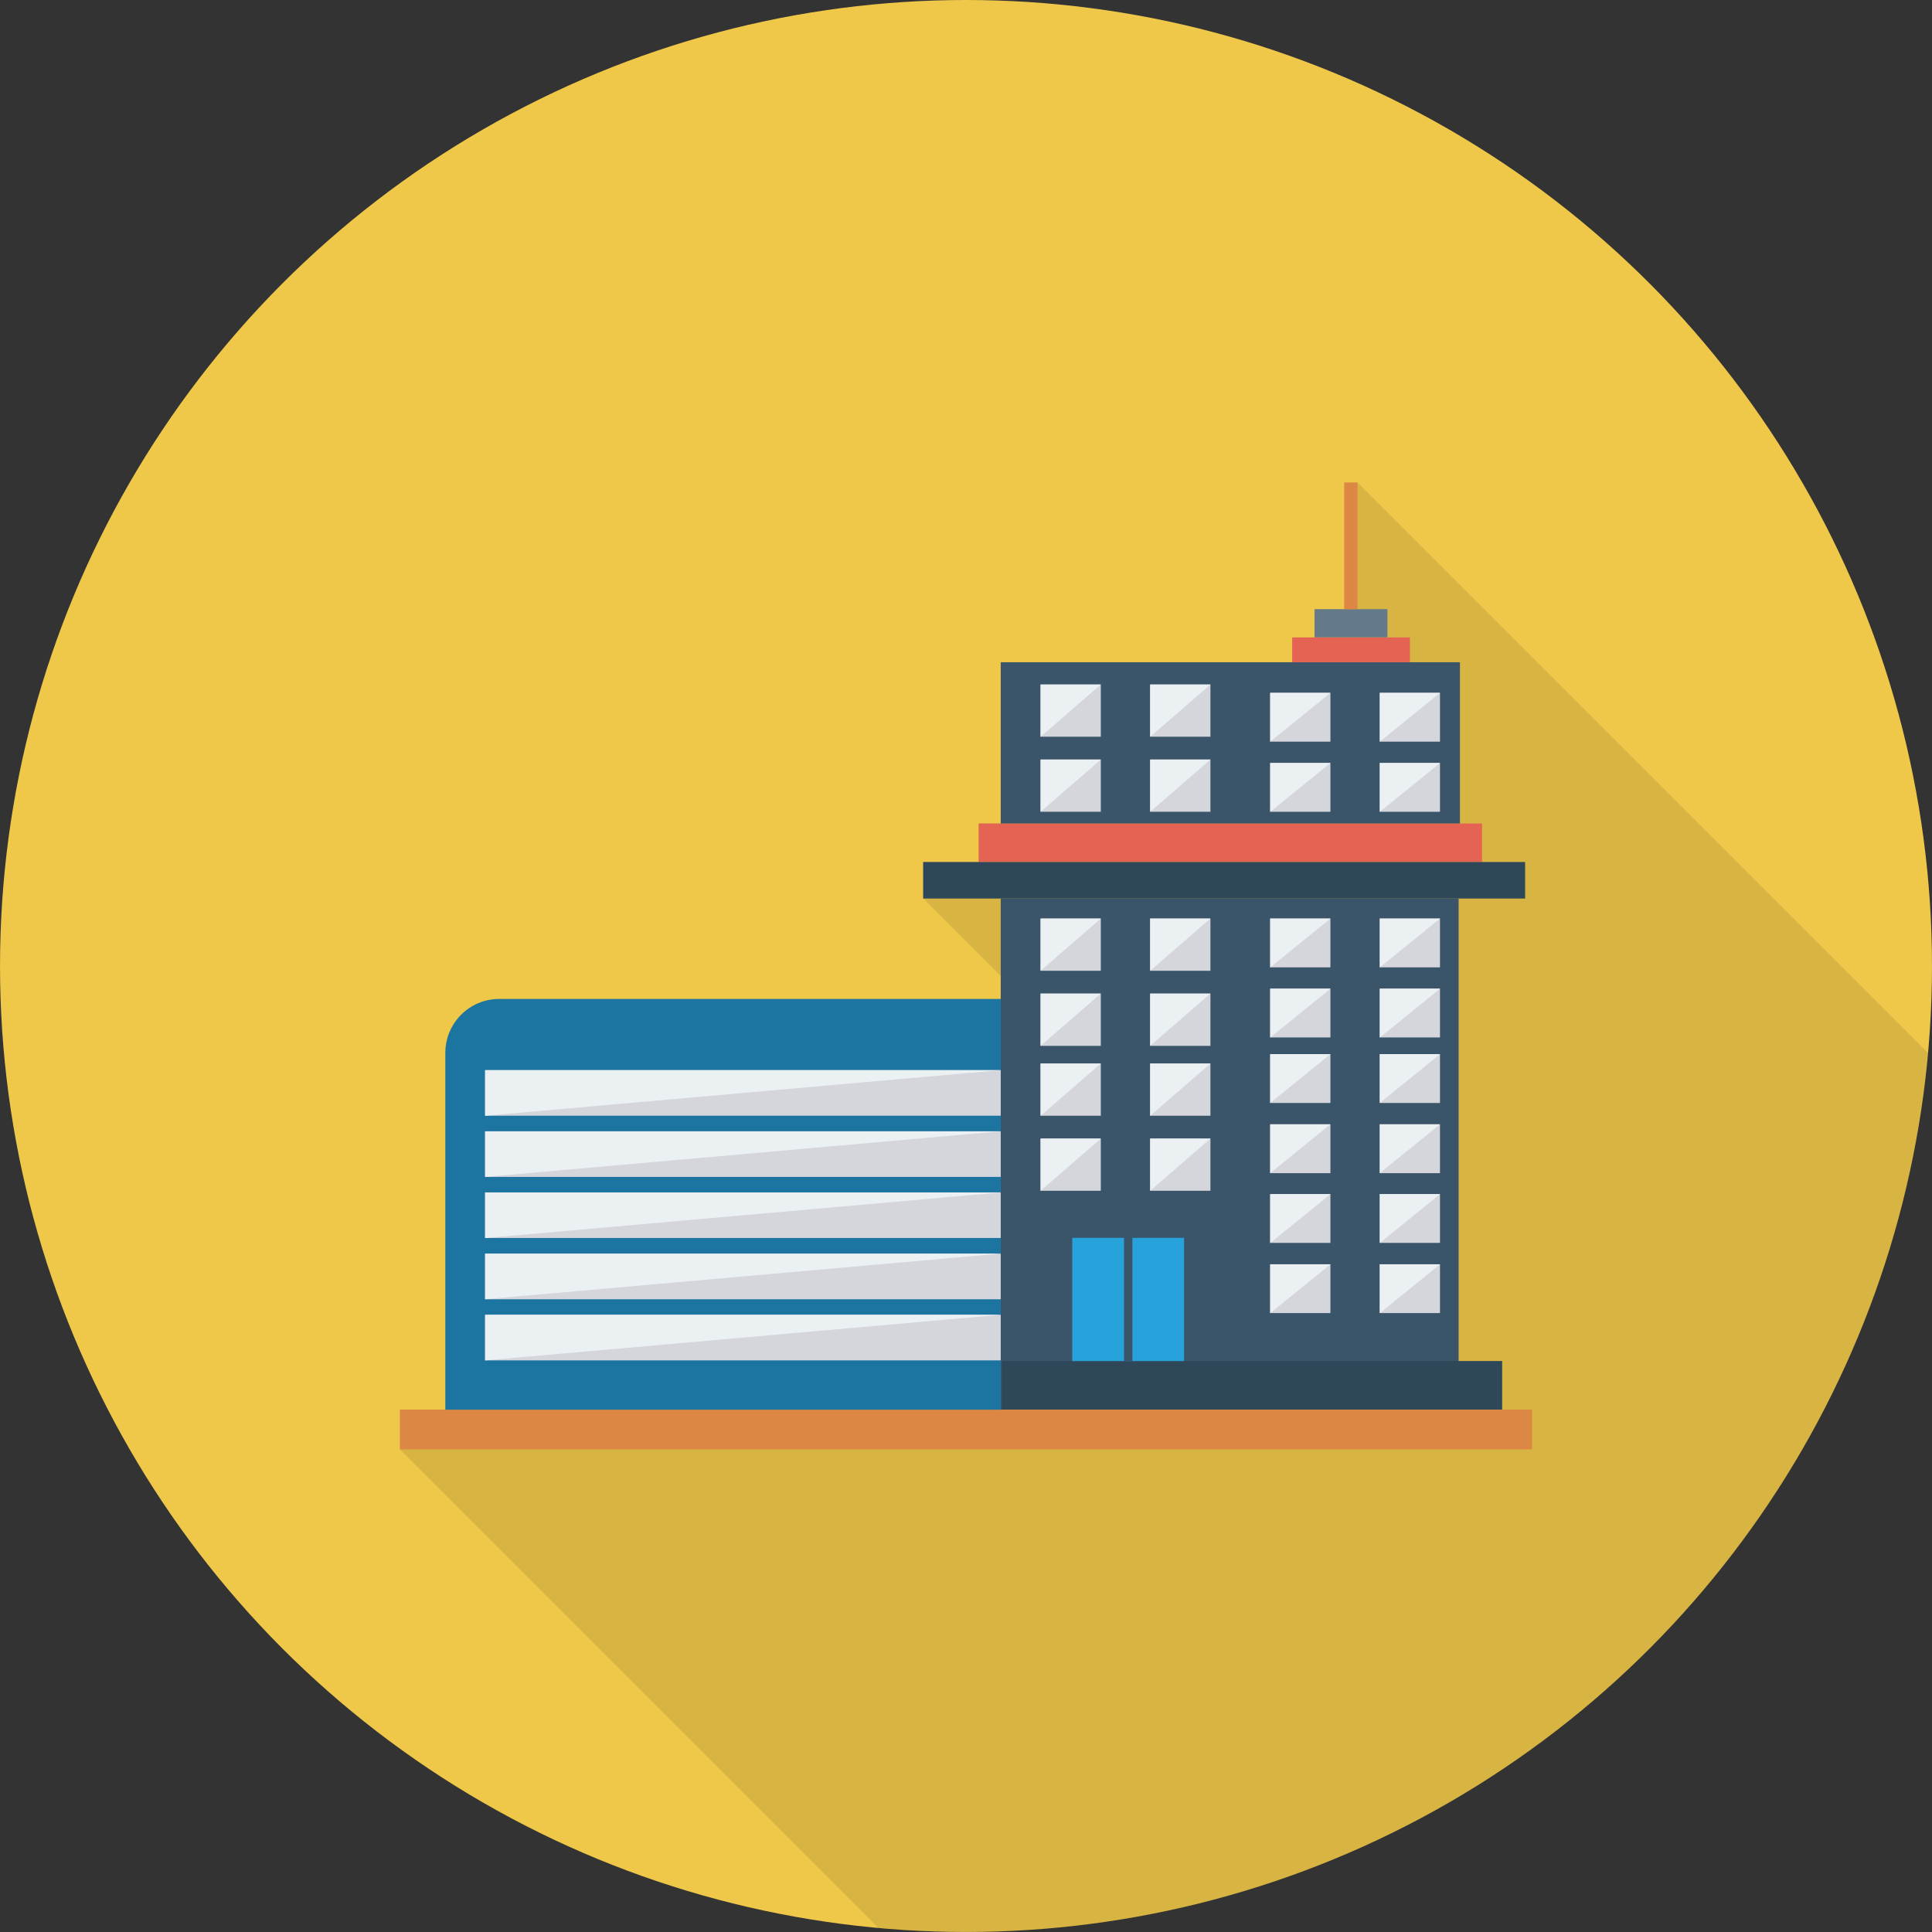 <?xml version="1.0" encoding="iso-8859-1"?>
<!-- Generator: Adobe Illustrator 19.0.0, SVG Export Plug-In . SVG Version: 6.00 Build 0)  -->
<svg version="1.1" id="Capa_1" xmlns="http://www.w3.org/2000/svg" xmlns:xlink="http://www.w3.org/1999/xlink" x="0px" y="0px"
	 viewBox="0 0 436.907 436.907" style="enable-background:new 0 0 436.907 436.907;" xml:space="preserve">
<rect x="0" y="0" width="436.907" height="436.907" fill="#333333" stroke="none"/>
<circle style="fill:#EFC84A;" cx="218.454" cy="218.45" r="218.45"/>
<path style="opacity:0.1;enable-background:new    ;" d="M218.457,436.907c114.023,0,207.592-87.372,217.53-198.81L307.023,109.132
	h-3.004v28.638h-6.758v6.383h-5.052v5.598h-65.877v36.454h-5.018v8.738h-12.527v8.26l17.544,17.544v5.155H112.906
	c-6.724,0-12.186,5.461-12.186,12.185v80.691H90.446v9.011l108.178,108.179C205.161,436.558,211.767,436.907,218.457,436.907z"/>
<rect x="226.304" y="203.2" style="fill:#3A556A;" width="103.55" height="115.58"/>
<rect x="226.584" y="307.78" style="fill:#2F4859;" width="113.12" height="11.01"/>
<rect x="221.324" y="186.23" style="fill:#E56353;" width="113.83" height="8.728"/>
<rect x="226.304" y="149.76" style="fill:#3A556A;" width="103.85" height="36.461"/>
<rect x="90.454" y="318.77" style="fill:#DC8744;" width="256" height="8.994"/>
<path style="fill:#1C75A1;" d="M100.711,318.786h125.605v-92.877H112.901c-6.732,0-12.19,5.458-12.19,12.19V318.786z"/>
<rect x="242.484" y="279.93" style="fill:#27A2DB;" width="25.283" height="27.863"/>
<rect x="254.194" y="278.02" style="fill:#3A556A;" width="1.891" height="29.754"/>
<rect x="260.104" y="154.79" style="fill:#D5D6DB;" width="13.626" height="11.814"/>
<polygon style="fill:#EBF0F3;" points="260.099,166.614 260.099,154.801 273.727,154.801 "/>
<rect x="260.104" y="171.76" style="fill:#D5D6DB;" width="13.626" height="11.814"/>
<polygon style="fill:#EBF0F3;" points="260.099,183.584 260.099,171.772 273.727,171.772 "/>
<rect x="235.314" y="154.79" style="fill:#D5D6DB;" width="13.626" height="11.814"/>
<polygon style="fill:#EBF0F3;" points="235.319,166.614 235.319,154.801 248.946,154.801 "/>
<rect x="235.314" y="171.76" style="fill:#D5D6DB;" width="13.626" height="11.814"/>
<polygon style="fill:#EBF0F3;" points="235.319,183.584 235.319,171.772 248.946,171.772 "/>
<rect x="260.104" y="207.72" style="fill:#D5D6DB;" width="13.626" height="11.814"/>
<polygon style="fill:#EBF0F3;" points="260.099,219.532 260.099,207.72 273.727,207.72 "/>
<rect x="260.104" y="224.7" style="fill:#D5D6DB;" width="13.626" height="11.814"/>
<polygon style="fill:#EBF0F3;" points="260.099,236.502 260.099,224.69 273.727,224.69 "/>
<rect x="235.314" y="207.72" style="fill:#D5D6DB;" width="13.626" height="11.814"/>
<polygon style="fill:#EBF0F3;" points="235.319,219.532 235.319,207.72 248.946,207.72 "/>
<rect x="235.314" y="224.7" style="fill:#D5D6DB;" width="13.626" height="11.814"/>
<polygon style="fill:#EBF0F3;" points="235.319,236.502 235.319,224.69 248.946,224.69 "/>
<rect x="260.104" y="240.5" style="fill:#D5D6DB;" width="13.626" height="11.814"/>
<polygon style="fill:#EBF0F3;" points="260.099,252.326 260.099,240.513 273.727,240.513 "/>
<rect x="260.104" y="257.47" style="fill:#D5D6DB;" width="13.626" height="11.814"/>
<polygon style="fill:#EBF0F3;" points="260.099,269.296 260.099,257.483 273.727,257.483 "/>
<rect x="235.314" y="240.5" style="fill:#D5D6DB;" width="13.626" height="11.814"/>
<polygon style="fill:#EBF0F3;" points="235.319,252.326 235.319,240.513 248.946,240.513 "/>
<rect x="235.314" y="257.47" style="fill:#D5D6DB;" width="13.626" height="11.814"/>
<polygon style="fill:#EBF0F3;" points="235.319,269.296 235.319,257.483 248.946,257.483 "/>
<rect x="109.704" y="242" style="fill:#D5D6DB;" width="116.6" height="10.308"/>
<polygon style="fill:#EBF0F3;" points="109.703,252.326 109.703,242.006 226.316,242.006 "/>
<rect x="109.704" y="255.84" style="fill:#D5D6DB;" width="116.6" height="10.308"/>
<polygon style="fill:#EBF0F3;" points="109.703,266.156 109.703,255.836 226.316,255.836 "/>
<rect x="109.704" y="269.65" style="fill:#D5D6DB;" width="116.6" height="10.308"/>
<polygon style="fill:#EBF0F3;" points="109.703,279.986 109.703,269.666 226.316,269.666 "/>
<rect x="109.704" y="283.51" style="fill:#D5D6DB;" width="116.6" height="10.308"/>
<polygon style="fill:#EBF0F3;" points="109.703,293.816 109.703,283.496 226.316,283.496 "/>
<rect x="109.704" y="297.33" style="fill:#D5D6DB;" width="116.6" height="10.308"/>
<polygon style="fill:#EBF0F3;" points="109.703,307.646 109.703,297.327 226.316,297.327 "/>
<rect x="312.014" y="156.68" style="fill:#D5D6DB;" width="13.626" height="11.04"/>
<polygon style="fill:#EBF0F3;" points="312.033,167.719 312.033,156.676 325.66,156.676 "/>
<rect x="312.014" y="172.54" style="fill:#D5D6DB;" width="13.626" height="11.04"/>
<polygon style="fill:#EBF0F3;" points="312.033,183.584 312.033,172.541 325.66,172.541 "/>
<rect x="287.234" y="156.68" style="fill:#D5D6DB;" width="13.626" height="11.04"/>
<polygon style="fill:#EBF0F3;" points="287.253,167.719 287.253,156.676 300.88,156.676 "/>
<rect x="287.234" y="172.54" style="fill:#D5D6DB;" width="13.626" height="11.04"/>
<polygon style="fill:#EBF0F3;" points="287.253,183.584 287.253,172.541 300.88,172.541 "/>
<rect x="312.014" y="207.72" style="fill:#D5D6DB;" width="13.626" height="11.04"/>
<polygon style="fill:#EBF0F3;" points="312.033,218.763 312.033,207.72 325.66,207.72 "/>
<rect x="312.014" y="223.57" style="fill:#D5D6DB;" width="13.626" height="11.04"/>
<polygon style="fill:#EBF0F3;" points="312.033,234.628 312.033,223.585 325.66,223.585 "/>
<rect x="287.234" y="207.72" style="fill:#D5D6DB;" width="13.626" height="11.04"/>
<polygon style="fill:#EBF0F3;" points="287.253,218.763 287.253,207.72 300.88,207.72 "/>
<rect x="287.234" y="223.57" style="fill:#D5D6DB;" width="13.626" height="11.04"/>
<polygon style="fill:#EBF0F3;" points="287.253,234.628 287.253,223.585 300.88,223.585 "/>
<rect x="312.014" y="238.39" style="fill:#D5D6DB;" width="13.626" height="11.04"/>
<polygon style="fill:#EBF0F3;" points="312.033,249.421 312.033,238.378 325.66,238.378 "/>
<rect x="312.014" y="254.26" style="fill:#D5D6DB;" width="13.626" height="11.04"/>
<polygon style="fill:#EBF0F3;" points="312.033,265.286 312.033,254.243 325.66,254.243 "/>
<rect x="287.234" y="238.39" style="fill:#D5D6DB;" width="13.626" height="11.04"/>
<polygon style="fill:#EBF0F3;" points="287.253,249.421 287.253,238.378 300.88,238.378 "/>
<rect x="287.234" y="254.26" style="fill:#D5D6DB;" width="13.626" height="11.04"/>
<polygon style="fill:#EBF0F3;" points="287.253,265.286 287.253,254.243 300.88,254.243 "/>
<rect x="312.014" y="270.03" style="fill:#D5D6DB;" width="13.626" height="11.04"/>
<polygon style="fill:#EBF0F3;" points="312.033,281.086 312.033,270.042 325.66,270.042 "/>
<rect x="312.014" y="285.9" style="fill:#D5D6DB;" width="13.626" height="11.04"/>
<polygon style="fill:#EBF0F3;" points="312.033,296.951 312.033,285.907 325.66,285.907 "/>
<rect x="287.234" y="270.03" style="fill:#D5D6DB;" width="13.626" height="11.04"/>
<polygon style="fill:#EBF0F3;" points="287.253,281.086 287.253,270.042 300.88,270.042 "/>
<rect x="287.234" y="285.9" style="fill:#D5D6DB;" width="13.626" height="11.04"/>
<polygon style="fill:#EBF0F3;" points="287.253,296.951 287.253,285.907 300.88,285.907 "/>
<rect x="208.764" y="194.94" style="fill:#2F4859;" width="136.13" height="8.257"/>
<rect x="292.214" y="144.15" style="fill:#E56353;" width="26.631" height="5.615"/>
<rect x="297.273" y="137.76" style="fill:#64798A;" width="16.48" height="6.366"/>
<rect x="303.993" y="109.12" style="fill:#DC8744;" width="2.997" height="28.652"/>
<g>
</g>
<g>
</g>
<g>
</g>
<g>
</g>
<g>
</g>
<g>
</g>
<g>
</g>
<g>
</g>
<g>
</g>
<g>
</g>
<g>
</g>
<g>
</g>
<g>
</g>
<g>
</g>
<g>
</g>
</svg>

